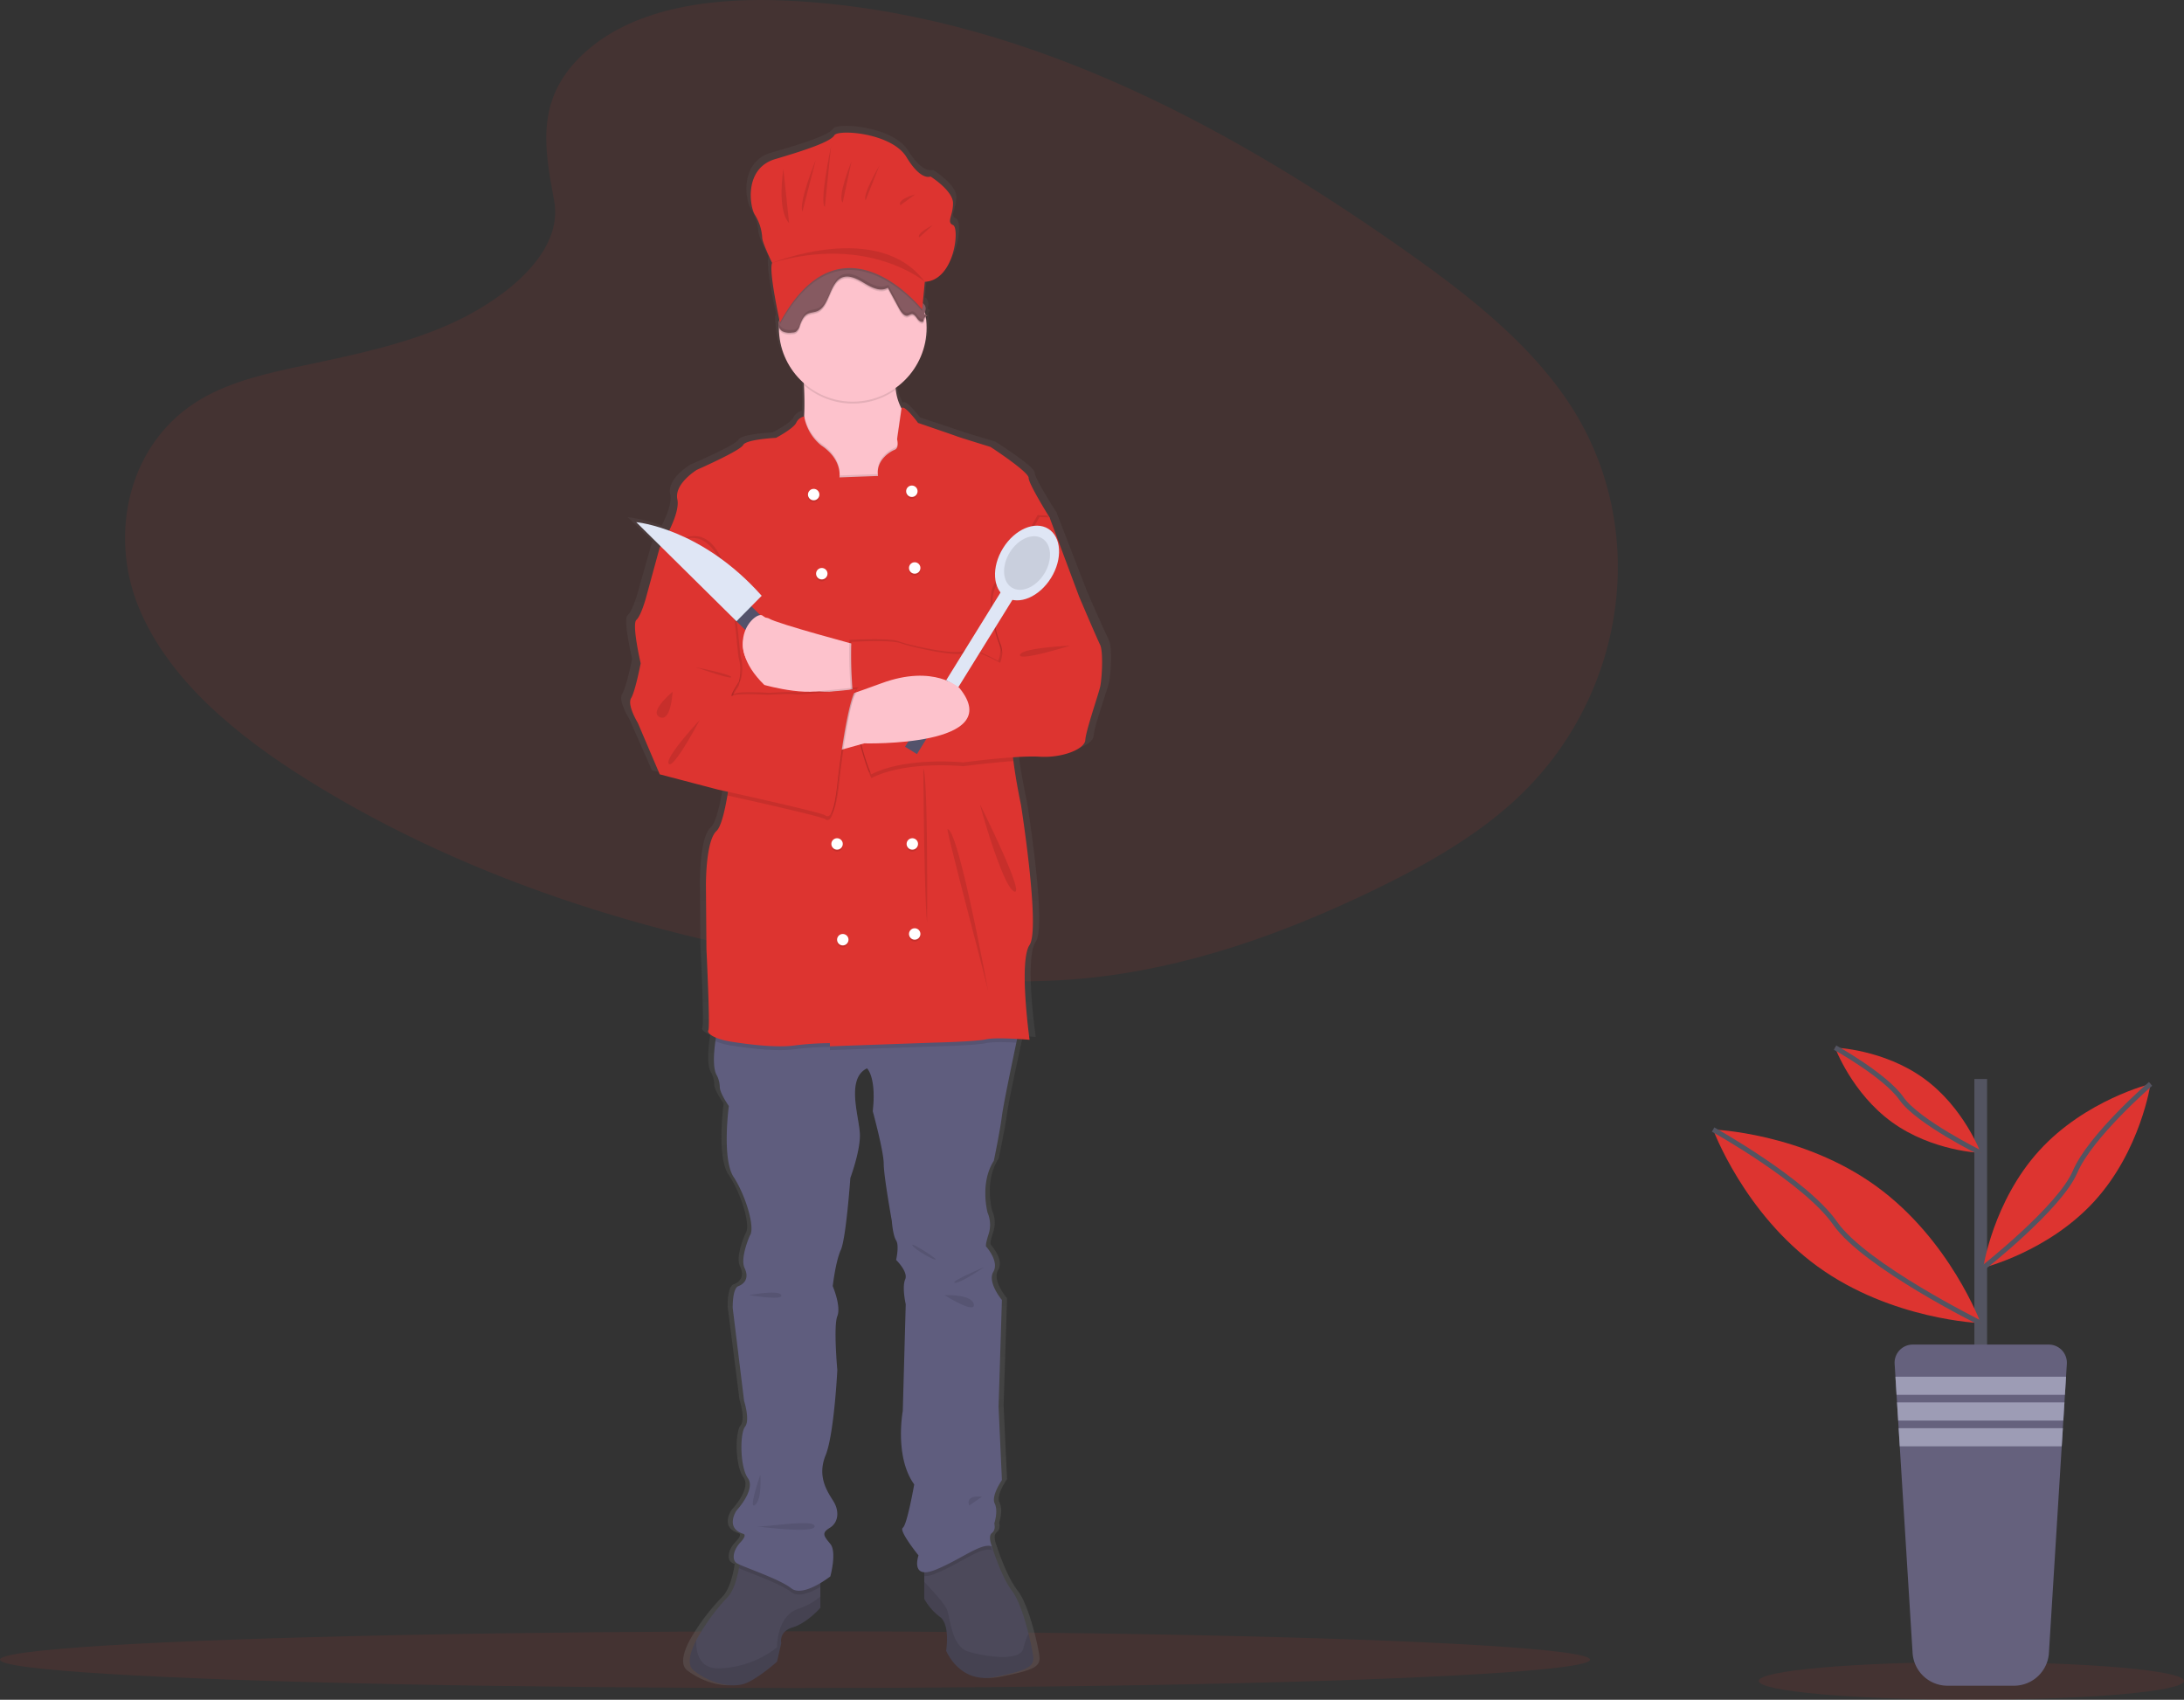 <svg xmlns="http://www.w3.org/2000/svg" id="e76419e8-217f-4623-abeb-e9c3d79c6db7" width="890.07" height="692.73" data-name="Layer 1">
  <rect width="100%" height="100%" fill="#333333" stroke="none"/>
  <defs>
    <linearGradient id="ef5d85de-35d2-4357-9719-f86a6844cb01" x1="507.95" x2="507.95" y1="790.48" y2="154.92" gradientUnits="userSpaceOnUse">
      <stop offset="0" stop-color="gray" stop-opacity=".25"/>
      <stop offset=".54" stop-color="gray" stop-opacity=".12"/>
      <stop offset="1" stop-color="gray" stop-opacity=".1"/>
    </linearGradient>
  </defs>
  <ellipse cx="324" cy="676.39" fill="#dd3430" opacity=".1" rx="324" ry="11.55"/>
  <path fill="#dd3430" d="M393.79 124.6c20.64-18.4 53.04-22.14 82.53-20.68 92.63 4.6 176.25 49.33 248.58 99.91 26.19 18.31 51.97 38.05 68.97 63.27 34.6 51.33 24.33 122.45-23.78 164.74-16.37 14.4-36.21 25.42-56.58 35.2-36.23 17.39-75.3 31.34-116.42 35.32-29.32 2.83-59 .53-88.14-3.43-81.43-11.04-161.36-35.46-228.35-77.24-29.38-18.32-57.08-41.1-69.19-70.75s-4.36-67.21 25.64-84.76c12.41-7.25 27.25-10.53 41.77-13.6 21.38-4.54 43.1-9 62.4-18.21 19.93-9.52 43.53-27.91 39.58-48.97-4.23-22.59-7.63-42.43 12.99-60.8z" opacity=".1" transform="translate(-154.97 -103.64)"/>
  <ellipse cx="803.42" cy="685.06" fill="#dd3430" opacity=".1" rx="86.65" ry="7.67"/>
  <path fill="url(#ef5d85de-35d2-4357-9719-f86a6844cb01)" d="M606.9 364.53c-1.4-2.73-8.86-19.7-8.86-19.7l-12.5-32.38s-8.87-13.66-8.87-16.2-16.13-12.67-16.13-12.67-13.1-3.9-14.1-4.3-16.53-5.52-16.53-5.52-6.12-8.04-6.99-5.94l-.1-.15a20.75 20.75 0 0 1-2.32-7.51l-.1-.73a29.91 29.91 0 0 0 13.13-24.62 29.51 29.51 0 0 0-.25-3.83 2.68 2.68 0 0 1 .34-.18c.25-.11.2-.2 0-.3l.2-.09c.33-.14.1-.25-.22-.38l.02-.01c.46-.2-.12-.33-.58-.54l-.07-.4a2.72 2.72 0 0 0 .18-.81l.12.06a3.41 3.41 0 0 0 0-1.52 2.68 2.68 0 0 1-.11.3 2.55 2.55 0 0 0-1.17-2.31l-.08-.07.86-8.75c12.6-.6 14.82-22.04 11.94-23.23s0-3.77 0-8.93-9.5-10.93-9.5-10.93-3.99 1.99-10.18-7.94-28.97-11.51-30.52-8.93-11.72 5.95-24.98 9.73-10.84 19.46-8.63 22.83a19.27 19.27 0 0 1 3.1 9.33c0 1.99 4.2 10.33 4.2 10.33-1.33 2.89 2.05 18.72 3.04 23.22l-.04.41-.03.04a2.12 2.12 0 0 0-.13.23 2.59 2.59 0 0 0-.2 1.5 3.12 3.12 0 0 0 .22 1.62 29.76 29.76 0 0 0 10.55 22.2l.05.83c.19 3.67.29 8.02.1 12.18l-.04.63a4.76 4.76 0 0 0-3.37 2.66c-1.25 2.4-8.51 6.1-8.51 6.1s-12.7.6-13.9 2.93-19.56 10.15-19.56 10.15-9.67 5.66-8.26 12.1c.73 3.36-1.34 8.58-3.48 12.8a60.86 60.86 0 0 0-13.92-3.46L421 324.2l-.34.53-5.85 20.67s-2.01 7.22-4.03 8.98 1.82 17.75 1.82 17.75-2.22 11.31-4.04 14.24 2.83 10.14 2.83 10.14l9.27 21.07 24.59 6.24 4.29.92-.26 1.5c-1.18 6.71-2.74 12.88-4.64 14.55-4.63 4.1-4.43 22.44-4.43 22.44l.2 25.94s1.61 32 .8 33.16c-.5.74.52 1.95 3.21 3.03l-.22 1.47c-.76 5.3-1.1 11.36.65 14.03a10.66 10.66 0 0 1 1.2 4.69c0 2.53 3.84 7.8 3.84 7.8s-3.03 21.65 2.01 29.07 9.27 20.87 6.85 23.99c0 0-4.23 9.17-2.21 13.26s0 6.44-2.62 7.42-2.4 8.97-2.4 8.97l4.82 38.04s2.62 7.8.4 10.53-2.22 16.39 1.2 21.07-4.83 13.27-4.83 13.27-5.04 7.21 3.02 9.55c0 0 1.62.4-1.4 3.52s-3.64 7.02-1.62 8.38a9.22 9.22 0 0 0 1.3.65l-.24 1.45c-.78 4.08-2.24 9.38-4.89 11.95a85.16 85.16 0 0 0-13.2 17.59c-2.76 5.24-3.97 10.15-.9 12.45 7.25 5.46 16.52 7.22 21.96 5.07s13.1-8.78 13.1-8.78l1.82-7.6s-1.21-4.69 4.83-6.44 11.7-8 11.7-8v-10.11a42.85 42.85 0 0 0 4.23-2.76s2.82-9.95 0-13.27-3.83-4.49-.2-6.63 4.12-6.83 1.46-10.93c-2.67-4.1-6.9-10.14-3.28-18.72s4.96-34.92 4.96-34.92-1.7-17.95 0-22.04-1.93-12.3-1.93-12.3 1.2-10.14 3.42-14.82 4.03-29.45 4.03-29.45 4.04-10.54 4.04-17.37-6.25-23.21 3.02-27.5c0 0 4.03 3.51 2.42 17.56 0 0 4.63 16.38 4.63 21.45s3.43 23.41 3.43 23.41.4 5.85 1.81 8 0 8 0 8 5.25 4.87 3.83 8 .25 10.16.25 10.16l-1.25 43.68s-3.63 18.72 4.83 30.04c0 0-3.02 16.58-4.83 17.75s6.65 11.31 6.65 11.31-2.35 6.57 2.42 6.9v10.85a23.2 23.2 0 0 0 6.65 7.42c4.43 3.12 2.62 13.85 2.62 13.85s5.64 13.65 20.56 10.73 16.93-4.3 16.12-9.17c-.29-1.78-.93-4.96-1.86-8.56-1.6-6.27-4.06-13.83-7-17.56-4.64-5.87-8.47-18.16-8.47-18.16s-1.82-4.1 0-5.47 1-3.9 1-3.9 1.77-5.07.18-8.19 3.05-9.56 3.05-9.56l-1.4-30.04 1.4-43.7s-6.25-7.21-3.63-11.5-3.02-10.34-3.02-10.34-.6-.2 1-5.08a12.16 12.16 0 0 0-.4-8.77s-3.42-12.1 2.63-21.27c0 0 2.62-12.1 3.42-18.33.56-4.34 4.04-20.55 6.11-30.03l.34-1.54c2.99.16 5.24.35 5.24.35s-4.63-32.18 0-38.81-3.63-57.36-3.63-57.36-1.97-8.86-3.19-17.9l-.2-1.55a97.7 97.7 0 0 1 11.26-.25c9.67.59 19.14-3.12 19.35-6.83s5.44-18.33 6.24-21.65 1.42-14.63 0-17.36z" transform="translate(-154.97 -103.64)"/>
  <path fill="#4c495a" d="M489.3 740.85v18.06s-5.45 6.21-11.27 7.96-4.67 6.41-4.67 6.41l-1.74 7.58s-7.38 6.6-12.63 8.74-14.18.38-21.17-5.05c-2.95-2.3-1.78-7.18.88-12.4a84.57 84.57 0 0 1 12.72-17.51c2.55-2.56 3.96-7.84 4.7-11.9.56-3.04.74-5.39.74-5.39z" transform="translate(-154.97 -103.64)"/>
  <path d="M489.3 754.32v4.59s-5.45 6.21-11.27 7.96-4.67 6.41-4.67 6.41l-1.74 7.58s-7.38 6.6-12.63 8.74-14.18.38-21.17-5.05c-2.95-2.3-1.78-7.18.88-12.4-.12 5.48 1.5 11.64 9.42 11.42a40.1 40.1 0 0 0 23.5-8.54s-.2-12.82 8.74-15.73a27.21 27.21 0 0 0 8.93-4.98z" opacity=".1" transform="translate(-154.97 -103.64)"/>
  <path fill="#4c495a" d="M560.38 787.07c-14.38 2.91-19.81-10.68-19.81-10.68s1.74-10.68-2.53-13.8a22.92 22.92 0 0 1-6.4-7.37v-17.87l17.47-12.43 9.46 8.37.64.56s3.7 12.24 8.16 18.09c2.83 3.71 5.2 11.24 6.75 17.48.9 3.59 1.51 6.75 1.8 8.52.77 4.86-1.17 6.22-15.54 9.13z" transform="translate(-154.97 -103.64)"/>
  <path d="M560.38 787.07c-14.38 2.91-19.81-10.68-19.81-10.68s1.74-10.68-2.53-13.8a22.92 22.92 0 0 1-6.4-7.37v-6.92c2.76 2.93 8 8.6 9.12 11 1.55 3.3 1.75 15.34 8.93 17.48s21.17 4.08 22.34-1.36a30.3 30.3 0 0 1 2.09-6c.9 3.59 1.51 6.75 1.8 8.52.77 4.86-1.17 6.22-15.54 9.13zM456.86 737.35l32.43 3.5v9.54c-3.66 2.17-8.9 4.47-11.85 2.1-4.35-3.47-17.28-7.9-21.31-9.75.55-3.04.73-5.39.73-5.39zM559.21 735.4c-4.47-1.55-12.43 5.25-22.92 9.52a10.92 10.92 0 0 1-4.66 1.05v-8.62l17.48-12.43 9.46 8.37a11.81 11.81 0 0 0 .64 2.12z" opacity=".1" transform="translate(-154.97 -103.64)"/>
  <path fill="#5f5d7e" d="M570.67 521.57l-1.5 7c-1.99 9.45-5.34 25.58-5.88 29.9-.78 6.22-3.3 18.26-3.3 18.26-5.83 9.13-2.53 21.17-2.53 21.17a12.47 12.47 0 0 1 .4 8.74c-1.56 4.85-.98 5.05-.98 5.05s5.44 6.02 2.91 10.3 3.5 11.45 3.5 11.45l-1.36 43.5 1.36 29.92s-4.47 6.4-2.94 9.51-.17 8.16-.17 8.16.78 2.53-.97 3.89 0 5.43 0 5.43c-4.47-1.55-12.43 5.25-22.92 9.52s-6.99-5.83-6.99-5.83-8.16-10.1-6.4-11.26 4.65-17.67 4.65-17.67c-8.15-11.27-4.66-29.91-4.66-29.91l1.2-43.5s-1.59-7-.23-10.11-3.69-7.96-3.69-7.96 1.36-5.83 0-7.97-1.75-7.96-1.75-7.96-3.3-18.26-3.3-23.3-4.46-21.37-4.46-21.37c1.55-13.98-2.34-17.48-2.34-17.48-8.93 4.27-2.9 20.59-2.9 27.39s-3.9 17.28-3.9 17.28-1.74 24.67-3.88 29.33-3.3 14.76-3.3 14.76 3.5 8.16 1.87 12.24 0 21.94 0 21.94-1.29 26.22-4.78 34.77.58 14.56 3.15 18.64 2.1 8.74-1.4 10.88-2.53 3.3.19 6.6 0 13.21 0 13.21-11.07 8.74-15.93 4.86-20.39-8.94-22.33-10.3-1.36-5.24 1.55-8.35 1.36-3.5 1.36-3.5c-7.77-2.33-2.91-9.51-2.91-9.51s7.96-8.55 4.66-13.21-3.3-18.26-1.17-20.98-.38-10.48-.38-10.48l-4.64-37.88s-.22-7.96 2.3-8.93 4.47-3.3 2.53-7.38 2.14-13.2 2.14-13.2c2.33-3.12-1.75-16.52-6.6-23.9S452 554.4 452 554.4s-3.69-5.24-3.69-7.77a10.88 10.88 0 0 0-1.17-4.66c-1.67-2.66-1.35-8.69-.62-13.97.71-5.11 1.79-9.53 1.79-9.53z" transform="translate(-154.97 -103.64)"/>
  <path fill="#fdc2cc" d="M532.6 301.52l-38.26 8.93s-18.84-15.92-14.18-24.47c1.6-2.94 2.31-7.95 2.55-13.25.19-4.14.09-8.46-.1-12.12-.26-5.3-.7-9.2-.7-9.2s39.23-22.14 37.87 0a56.55 56.55 0 0 0 .26 11.06 21.15 21.15 0 0 0 2.25 7.48c2.1 3.74 4.68 3.8 4.68 3.8z" transform="translate(-154.97 -103.64)"/>
  <path d="M520.04 262.47a30.1 30.1 0 0 1-37.42-1.86c-.27-5.3-.7-9.2-.7-9.2s39.22-22.14 37.86 0a56.55 56.55 0 0 0 .26 11.06z" opacity=".1" transform="translate(-154.97 -103.64)"/>
  <circle cx="347.53" cy="133.59" r="30.1" fill="#fdc2cc"/>
  <path d="M532.6 301.52l-38.26 8.93s-18.84-15.92-14.18-24.47c1.6-2.94 2.31-7.95 2.55-13.25a19.52 19.52 0 0 0 6.97 11.7c8.74 5.82 7.38 13 7.38 13l15.73-.57c-.97-6.41 4.86-9.91 6.8-10.69s.97-4.27.97-4.27l1.73-11.95c2.1 3.74 4.68 3.8 4.68 3.8zM570.67 521.57l-1.5 7c-4.22-.22-9.8-.38-12.29.19-4.27.97-21.36 1.36-21.36 1.36l-42.34 1.5v-1.31a124.84 124.84 0 0 0-14.57.97c-7.19.97-18.45-.39-25.64-1.55a27.6 27.6 0 0 1-6.45-1.74c.71-5.11 1.79-9.53 1.79-9.53z" opacity=".1" transform="translate(-154.97 -103.64)"/>
  <path fill="#dd3430" d="M567.37 398.24c-.62 3.63-.17 9.64.61 15.58 1.17 9 3.08 17.83 3.08 17.83s7.96 50.5 3.5 57.1 0 38.65 0 38.65-13.4-1.17-17.68-.2-21.36 1.36-21.36 1.36l-42.34 1.5v-1.3a124.84 124.84 0 0 0-14.57.97c-7.19.97-18.45-.4-25.64-1.56s-10.1-3.5-9.32-4.66-.78-33.02-.78-33.02l-.2-25.83s-.19-18.25 4.28-22.33c1.83-1.67 3.33-7.81 4.47-14.5 1.64-9.66 2.52-20.46 2.52-20.46l-29.52-79.05-.58-1.55s8.54-13.21 7.18-19.62S439 295.1 439 295.1s17.67-7.77 18.84-10.1 13.4-2.92 13.4-2.92 6.99-3.69 8.2-6.08a4.6 4.6 0 0 1 3.25-2.65 19.56 19.56 0 0 0 7 11.84c8.74 5.83 7.38 13.02 7.38 13.02l15.73-.59c-.97-6.4 4.86-9.9 6.8-10.68s.97-4.27.97-4.27l1.82-12.58c.84-2.09 6.73 5.91 6.73 5.91s14.95 5.11 15.92 5.5 13.6 4.28 13.6 4.28 15.54 10.1 15.54 12.62 8.54 16.12 8.54 16.12l-.29 1.54c-1.97 10.7-13.63 73.82-15.05 82.17z" transform="translate(-154.97 -103.64)"/>
  <path fill="#fdc2cc" d="M505.22 366.78s-33.6-8.94-36.9-11.08-22.73 10.3.97 27.2c0 0 28.97 6.02 36.72 0s-.8-16.12-.8-16.12z" transform="translate(-154.97 -103.64)"/>
  <path d="M577.86 313.56l4.07.2 12.05 32.23s7.18 16.9 8.54 19.62.78 13.98 0 17.29-5.82 17.86-6.02 21.55-9.32 7.38-18.64 6.8-31.08 2.33-31.08 2.33-23.23-2.43-37.48 4.86c0 0-9.13-18.84-8.16-54 0 0 16.12-.97 20.2.59s23.89 6.02 26.41 3.69 13.99 4.27 13.99 4.27a9.84 9.84 0 0 0 0-8.16c-1.95-4.66-5.25-19.22-.98-23.89s17.1-27.38 17.1-27.38z" opacity=".1" transform="translate(-154.97 -103.64)"/>
  <path d="M567.98 413.82c-9.64.65-20.42 2.1-20.42 2.1s-23.23-2.44-37.49 4.85c0 0-9.13-18.84-8.15-54 0 0 16.12-.97 20.2.59s23.88 6.02 26.4 3.69 14 4.27 14 4.27a9.84 9.84 0 0 0 0-8.16c-1.95-4.66-5.25-19.22-.98-23.89s17.1-27.38 17.1-27.38l3.78.18c-1.97 10.7-13.63 73.82-15.05 82.17-.62 3.63-.17 9.64.61 15.58z" opacity=".1" transform="translate(-154.97 -103.64)"/>
  <path fill="#dd3430" d="M578.63 314.34l4.08.19 12.04 32.24s7.19 16.9 8.55 19.62.78 13.98 0 17.28-5.83 17.87-6.02 21.56-9.32 7.38-18.65 6.8-31.07 2.33-31.07 2.33-23.23-2.43-37.49 4.86c0 0-9.13-18.84-8.15-54 0 0 16.12-.97 20.2.58s23.88 6.03 26.4 3.7 14 4.27 14 4.27a9.84 9.84 0 0 0 0-8.16c-1.95-4.66-5.25-19.23-.98-23.89s17.1-27.38 17.1-27.38z" transform="translate(-154.97 -103.64)"/>
  <path fill="#dfe6f5" d="M550.68 339.72h5.7v51.3h-5.7z" transform="rotate(-148.23 461.3 335.6)"/>
  <ellipse cx="573.51" cy="333.09" fill="#dfe6f5" rx="16.42" ry="11.51" transform="rotate(-58.23 403 420.38)"/>
  <ellipse cx="573.51" cy="333.09" opacity=".1" rx="11.78" ry="8.26" transform="rotate(-58.23 403 420.38)"/>
  <path fill="#53526b" d="M531.77 379.94h5.7v31.92h-5.7z" transform="rotate(-148.23 442.4 366.13)"/>
  <path fill="#fdc2cc" d="M495.31 409.9l11.85-3.3s58.46 1.54 38.84-22.54c0 0-10.29-9.9-31.85-1.94s-27.58 8.93-27.58 8.93z" transform="translate(-154.97 -103.64)"/>
  <circle cx="331.61" cy="202.35" r="2.33" opacity=".1"/>
  <circle cx="371.62" cy="200.99" r="2.33" opacity=".1"/>
  <circle cx="331.61" cy="201.57" r="2.33" fill="#fff"/>
  <circle cx="334.91" cy="234.59" r="2.33" opacity=".1"/>
  <circle cx="372.78" cy="232.26" r="2.33" opacity=".1"/>
  <circle cx="334.91" cy="233.81" r="2.33" fill="#fff"/>
  <circle cx="371.81" cy="344.73" r="2.33" opacity=".1"/>
  <circle cx="341.14" cy="344.73" r="2.33" opacity=".1"/>
  <circle cx="371.81" cy="343.95" r="2.33" fill="#fff"/>
  <circle cx="343.47" cy="383.75" r="2.33" opacity=".1"/>
  <circle cx="372.78" cy="381.42" r="2.33" opacity=".1"/>
  <circle cx="343.47" cy="382.97" r="2.33" fill="#fff"/>
  <circle cx="341.14" cy="343.95" r="2.33" fill="#fff"/>
  <circle cx="372.78" cy="380.64" r="2.33" fill="#fff"/>
  <circle cx="371.62" cy="200.21" r="2.33" fill="#fff"/>
  <circle cx="372.78" cy="231.48" r="2.33" fill="#fff"/>
  <path d="M531.24 416.88s.4 53.22 1.56 62.74c0 0 .42-60.23-1.56-62.74zM541.15 441.55c-.8 0 15.92 62.35 16.7 66.81s-12.04-66.8-16.7-66.8zM554.36 431.45c0 .58 9.32 33.8 13.98 35.54s-13.98-35.54-13.98-35.54zM591.06 366.78s-19.8.88-20.39 3.74 20.4-3.74 20.4-3.74zM556.1 620.04s-14.18 6.02-12.04 6.4 12.04-6.4 12.04-6.4zM526.78 611.1c-.56-1.24 9.51 5.06 9.51 5.83s-8.74-4.08-9.51-5.82zM539.98 631.5s11.07-.56 11.85 3.7-11.85-3.7-11.85-3.7zM460.35 631.48s12.04-2.36 13.01 0-13 0-13 0zM464.82 704.72s.79 9.9-2.13 12.24 2.13-12.24 2.13-12.24zM463.35 725.7c3.8.39 23.8-3.11 23.61 0s-23.61 0-23.61 0zM555.13 713.65s-6.82-1.04-5.16 3.56zM428.3 325.99h-3.68l-5.64 20.59s-1.94 7.18-3.88 8.93 1.75 17.67 1.75 17.67-2.14 11.27-3.89 14.18 2.72 10.1 2.72 10.1l8.94 20.98 23.69 6.21s41.76 9.13 43.7 10.5 3.69-.6 5.05-13.22 5.05-37.1 7.96-38.26c0 0-23.3 2.53-25.25 2.14s-11.26.2-11.26.2-12.24-.78-14.18.38 2.53-5.64 2.53-5.64a18.73 18.73 0 0 0 0-9.5c-1.36-5.25-2.14-64.68-28.55-45.26z" opacity=".1" transform="translate(-154.97 -103.64)"/>
  <path d="M504.25 386c-2.92 1.17-6.6 25.64-7.97 38.26s-3.1 14.57-5.05 13.21c-1.57-1.1-29.41-7.33-39.81-9.63 1.64-9.67 2.52-20.47 2.52-20.47l-29.52-79.05h3.1c26.42-19.42 27.2 40 28.56 45.25a18.74 18.74 0 0 1 0 9.51s-4.47 6.8-2.53 5.64 14.18-.39 14.18-.39 9.33-.58 11.27-.19 25.25-2.14 25.25-2.14z" opacity=".1" transform="translate(-154.97 -103.64)"/>
  <path fill="#dd3430" d="M427.53 326.77h-3.7l-5.62 20.58s-1.95 7.19-3.89 8.94 1.75 17.67 1.75 17.67-2.14 11.27-3.88 14.18 2.71 10.1 2.71 10.1l8.94 20.98 23.7 6.21s41.75 9.13 43.7 10.49 3.68-.58 5.04-13.2 5.05-37.1 7.97-38.27c0 0-23.31 2.52-25.25 2.14s-11.27.19-11.27.19-12.23-.78-14.18.39 2.53-5.64 2.53-5.64a18.73 18.73 0 0 0 0-9.51c-1.36-5.24-2.14-64.68-28.55-45.25z" transform="translate(-154.97 -103.64)"/>
  <path d="M440.15 397.07s-10.68 20.2-12.62 17.87 12.62-17.87 12.62-17.87zM429.08 385.57s-9.9 8.2-5.24 10.34 5.24-10.34 5.24-10.34zM438.4 375.52c.78.19 14.38 2.89 14.57 4.06s-14.57-4.06-14.57-4.06zM532.69 233.24a2 2 0 0 0-1.33 2.08c-.8.7-1.9-.13-2.55-1.02-.65-.88-1.39-1.98-2.38-1.86a8.53 8.53 0 0 0-1.36.57c-1.55.5-2.86-1.33-3.73-2.93l-4.55-8.4c-3.03 1.76-6.62-.09-9.64-1.91s-6.6-3.69-9.65-1.92c-4.46 2.58-4.63 11.18-9.26 13.3-1.49.68-3.22.53-4.6 1.47-1.37.93-2.11 2.73-2.72 4.45a4.7 4.7 0 0 1-1.53 2.5 3.35 3.35 0 0 1-1.57.39 6.73 6.73 0 0 1-4.04-.57 3.41 3.41 0 0 1-1.4-4.04 2.11 2.11 0 0 1 .13-.23 14.14 14.14 0 0 0 1.34-1.91c.46-1.24-.2-2.68-.06-4.01.24-2.29 2.66-3.5 3.07-5.74.17-.87 0-1.81.16-2.7a2.46 2.46 0 0 1 .09-.34l-1.42.98c1.59-1.86 2.4-4.44 3.56-6.7a20.6 20.6 0 0 1 12.57-10.22c5.06-1.48 10.41-1.08 15.53.17a51.14 51.14 0 0 1 13.82 5.7 13.71 13.71 0 0 1 4.02 3.27 25.2 25.2 0 0 1 2.39 4.4c1.5 3.13 5.62 6.02 2.34 6.45-2.72.37-.24 2.28 1.2 3.57a3.7 3.7 0 0 1 .81.9 3.23 3.23 0 0 1-.17 3.12c-.55.7 1.69.83.93 1.18z" opacity=".1" transform="translate(-154.97 -103.64)"/>
  <path fill="#865a61" d="M532.69 232.46a2 2 0 0 0-1.33 2.08c-.8.7-1.9-.12-2.55-1.02-.65-.88-1.39-1.98-2.38-1.85a8.53 8.53 0 0 0-1.36.56c-1.55.5-2.86-1.32-3.73-2.92l-4.55-8.41c-3.03 1.76-6.62-.09-9.64-1.91s-6.6-3.68-9.65-1.92c-4.46 2.58-4.63 11.18-9.26 13.3-1.49.68-3.22.54-4.6 1.48-1.37.93-2.11 2.72-2.72 4.44a4.7 4.7 0 0 1-1.53 2.5 3.35 3.35 0 0 1-1.57.39 6.73 6.73 0 0 1-4.04-.57 3.41 3.41 0 0 1-1.4-4.04 2.11 2.11 0 0 1 .13-.22 14.14 14.14 0 0 0 1.34-1.92c.46-1.24-.2-2.67-.06-4.01.24-2.28 2.66-3.49 3.07-5.73.17-.88 0-1.82.16-2.7a2.46 2.46 0 0 1 .09-.35l-1.42.98c1.59-1.86 2.4-4.44 3.56-6.69a20.6 20.6 0 0 1 12.57-10.23c5.06-1.48 10.41-1.07 15.53.18a51.14 51.14 0 0 1 13.82 5.7 13.71 13.71 0 0 1 4.02 3.26 25.2 25.2 0 0 1 2.39 4.4c1.5 3.13 5.62 6.02 2.34 6.46-2.72.36-.24 2.27 1.2 3.56a3.7 3.7 0 0 1 .81.9 3.23 3.23 0 0 1-.17 3.12c-.55.7 1.69.84.93 1.18z" transform="translate(-154.97 -103.64)"/>
  <path d="M531.11 227.26l-.31 3.27s-32.6-41.31-57.96 5.34l-.33-1.52a14.14 14.14 0 0 0 1.34-1.92c.46-1.24-.2-2.67-.06-4.01.24-2.28 2.66-3.49 3.07-5.73.17-.88 0-1.82.16-2.7a2.46 2.46 0 0 1 .09-.35l-1.42.98c1.59-1.86 2.4-4.44 3.56-6.69a20.6 20.6 0 0 1 12.57-10.23c5.06-1.48 10.41-1.07 15.53.18a51.14 51.14 0 0 1 13.82 5.7 13.71 13.71 0 0 1 4.02 3.26 25.2 25.2 0 0 1 2.39 4.4c1.5 3.13 5.62 6.02 2.34 6.46-2.72.36-.24 2.27 1.2 3.56z" opacity=".1" transform="translate(-154.97 -103.64)"/>
  <g opacity=".1">
    <path d="M531.91 232.04a1.57 1.57 0 0 0-.36 1.34c-.8.7-1.9-.12-2.55-1.02-.66-.88-1.4-1.98-2.38-1.85a8.53 8.53 0 0 0-1.36.56c-1.55.5-2.87-1.32-3.74-2.93l-4.54-8.4c-3.04 1.76-6.63-.09-9.64-1.91s-6.6-3.68-9.65-1.92c-4.47 2.58-4.63 11.18-9.26 13.3-1.5.68-3.23.54-4.6 1.48-1.38.93-2.11 2.72-2.73 4.44a4.7 4.7 0 0 1-1.52 2.5 3.35 3.35 0 0 1-1.57.39 6.73 6.73 0 0 1-4.04-.57 3.63 3.63 0 0 1-1.51-2.13 3.5 3.5 0 0 0 1.51 3.69 6.73 6.73 0 0 0 4.04.56 3.35 3.35 0 0 0 1.57-.38 4.7 4.7 0 0 0 1.52-2.5c.62-1.72 1.35-3.52 2.72-4.45 1.38-.94 3.12-.8 4.6-1.48 4.64-2.12 4.8-10.72 9.27-13.3 3.04-1.76 6.63.1 9.65 1.92s6.6 3.68 9.64 1.91l4.54 8.4c.87 1.6 2.19 3.43 3.74 2.94a8.53 8.53 0 0 1 1.36-.57c.99-.12 1.72.97 2.38 1.86.64.9 1.75 1.71 2.55 1.01a2 2 0 0 1 1.32-2.08c.6-.27-.68-.41-.96-.81zM529.37 224.27a2.81 2.81 0 0 1 .74-.18c1.44-.2 1.45-.86.88-1.82a2.27 2.27 0 0 1-.88.27c-1.56.2-1.41.92-.74 1.73zM532.35 230.78a3.51 3.51 0 0 0 0-1.52 2.24 2.24 0 0 1-.4.86c-.24.3.06.5.4.66zM474.02 228.54l-.04.27a8.91 8.91 0 0 0 .15 2.1 7.35 7.35 0 0 0-.1-2.37zM477.18 219.07a11.27 11.27 0 0 1-1.3 1.94l1.25-.86a8.69 8.69 0 0 1 .05-1.08z" transform="translate(-154.97 -103.64)"/>
  </g>
  <path fill="#dd3430" d="M472.84 235.1s-4.68-20.96-3.2-24.32c0 0-4.04-8.3-4.04-10.28a19.63 19.63 0 0 0-2.98-9.3c-2.14-3.36-4.48-18.97 8.3-22.73s22.6-7.12 24.08-9.69 23.44-.99 29.4 8.9 9.8 7.9 9.8 7.9 9.17 5.74 9.17 10.88-2.77 7.71 0 8.9.64 22.53-11.5 23.13l-1.07 11.27s-32.6-41.32-57.96 5.33z" transform="translate(-154.97 -103.64)"/>
  <path d="M474.24 172.55s-2.82 16.51 2.33 22.05zM487.45 168.77s-7.19 17.67-5.44 21.07zM493.66 163.13s-4.85 23.02-2.52 24.86zM502.01 169.35s-6.02 14.76-3.6 16.8zM513.37 171.1s-7.08 12.04-5.63 14.18zM527.94 182.85s-7.57 2.04-6.02 4.46zM535.13 195.38s-6.8 3.3-5.54 5.04zM469.65 210.78s43.42-17.64 62.22 7.7c0 0-22.82-19.4-62.22-7.7z" opacity=".1" transform="translate(-154.97 -103.64)"/>
  <path fill="#53526b" d="M298.99 252.05l6.05-6.12 17.11 16.91-6.05 6.12-15.73-15.55-1.38-1.36z"/>
  <path fill="#dfe6f5" d="M414.27 316.45s26.48 2.26 51.12 30l-10.27 10.39z" transform="translate(-154.97 -103.64)"/>
  <path fill="#fdc2cc" d="M493.69 366.05s-25.45-9.27-27.95-11.5-17.21 10.7.73 28.24c0 0 21.95 6.26 27.82 0s-.6-16.74-.6-16.74z" transform="translate(-154.97 -103.64)"/>
  <path fill="#535461" d="M804.65 439.74h5.17v116.44h-5.17z"/>
  <path fill="#65617d" d="M997.3 659.46l-.34 5.24-.45 7.4-.2 3.09-.45 7.4-.2 3.1-.45 7.4-5.22 84.18a14.26 14.26 0 0 1-14.23 13.38h-27.11a14.25 14.25 0 0 1-14.22-13.38l-5.23-84.18-.46-7.4-.19-3.1-.46-7.4-.2-3.09-.45-7.4-.33-5.24a7.39 7.39 0 0 1 7.38-7.84h55.44a7.38 7.38 0 0 1 7.36 7.84z" transform="translate(-154.97 -103.64)"/>
  <path fill="#9d9cb5" d="M842 561.07l-.46 7.4h-68.61l-.46-7.4H842zM841.35 571.55l-.46 7.41h-67.3l-.47-7.41h68.23zM840.7 582.05l-.46 7.4h-66.01l-.45-7.4h66.92z"/>
  <path fill="#dd3430" d="M919.54 587.02c30.12 21.79 42.66 55.87 42.66 55.87s-36.3-1.25-66.41-23.04-42.66-55.87-42.66-55.87 36.3 1.25 66.41 23.04z" transform="translate(-154.97 -103.64)"/>
  <path fill="none" stroke="#535461" stroke-miterlimit="10" stroke-width="2" d="M698.16 460.35s37.67 20.91 49.76 38.22 59.32 40.68 59.32 40.68"/>
  <path fill="#dd3430" d="M938.98 543.12c16.4 11.86 23.22 30.4 23.22 30.4s-19.75-.67-36.15-12.53-23.22-30.4-23.22-30.4 19.76.67 36.15 12.53z" transform="translate(-154.97 -103.64)"/>
  <path fill="none" stroke="#535461" stroke-miterlimit="10" stroke-width="2" d="M747.87 426.95s20.5 11.38 27.08 20.8 32.29 22.14 32.29 22.14"/>
  <path fill="#dd3430" d="M986.03 572.58c-18.83 20.7-22.82 47.74-22.82 47.74s26.55-6.51 45.38-27.2 22.81-47.75 22.81-47.75-26.54 6.52-45.37 27.21z" transform="translate(-154.97 -103.64)"/>
  <path fill="none" stroke="#535461" stroke-miterlimit="10" stroke-width="2" d="M876.44 441.74s-24.53 21.21-30.76 35.83-37.43 39.12-37.43 39.12"/>
</svg>
